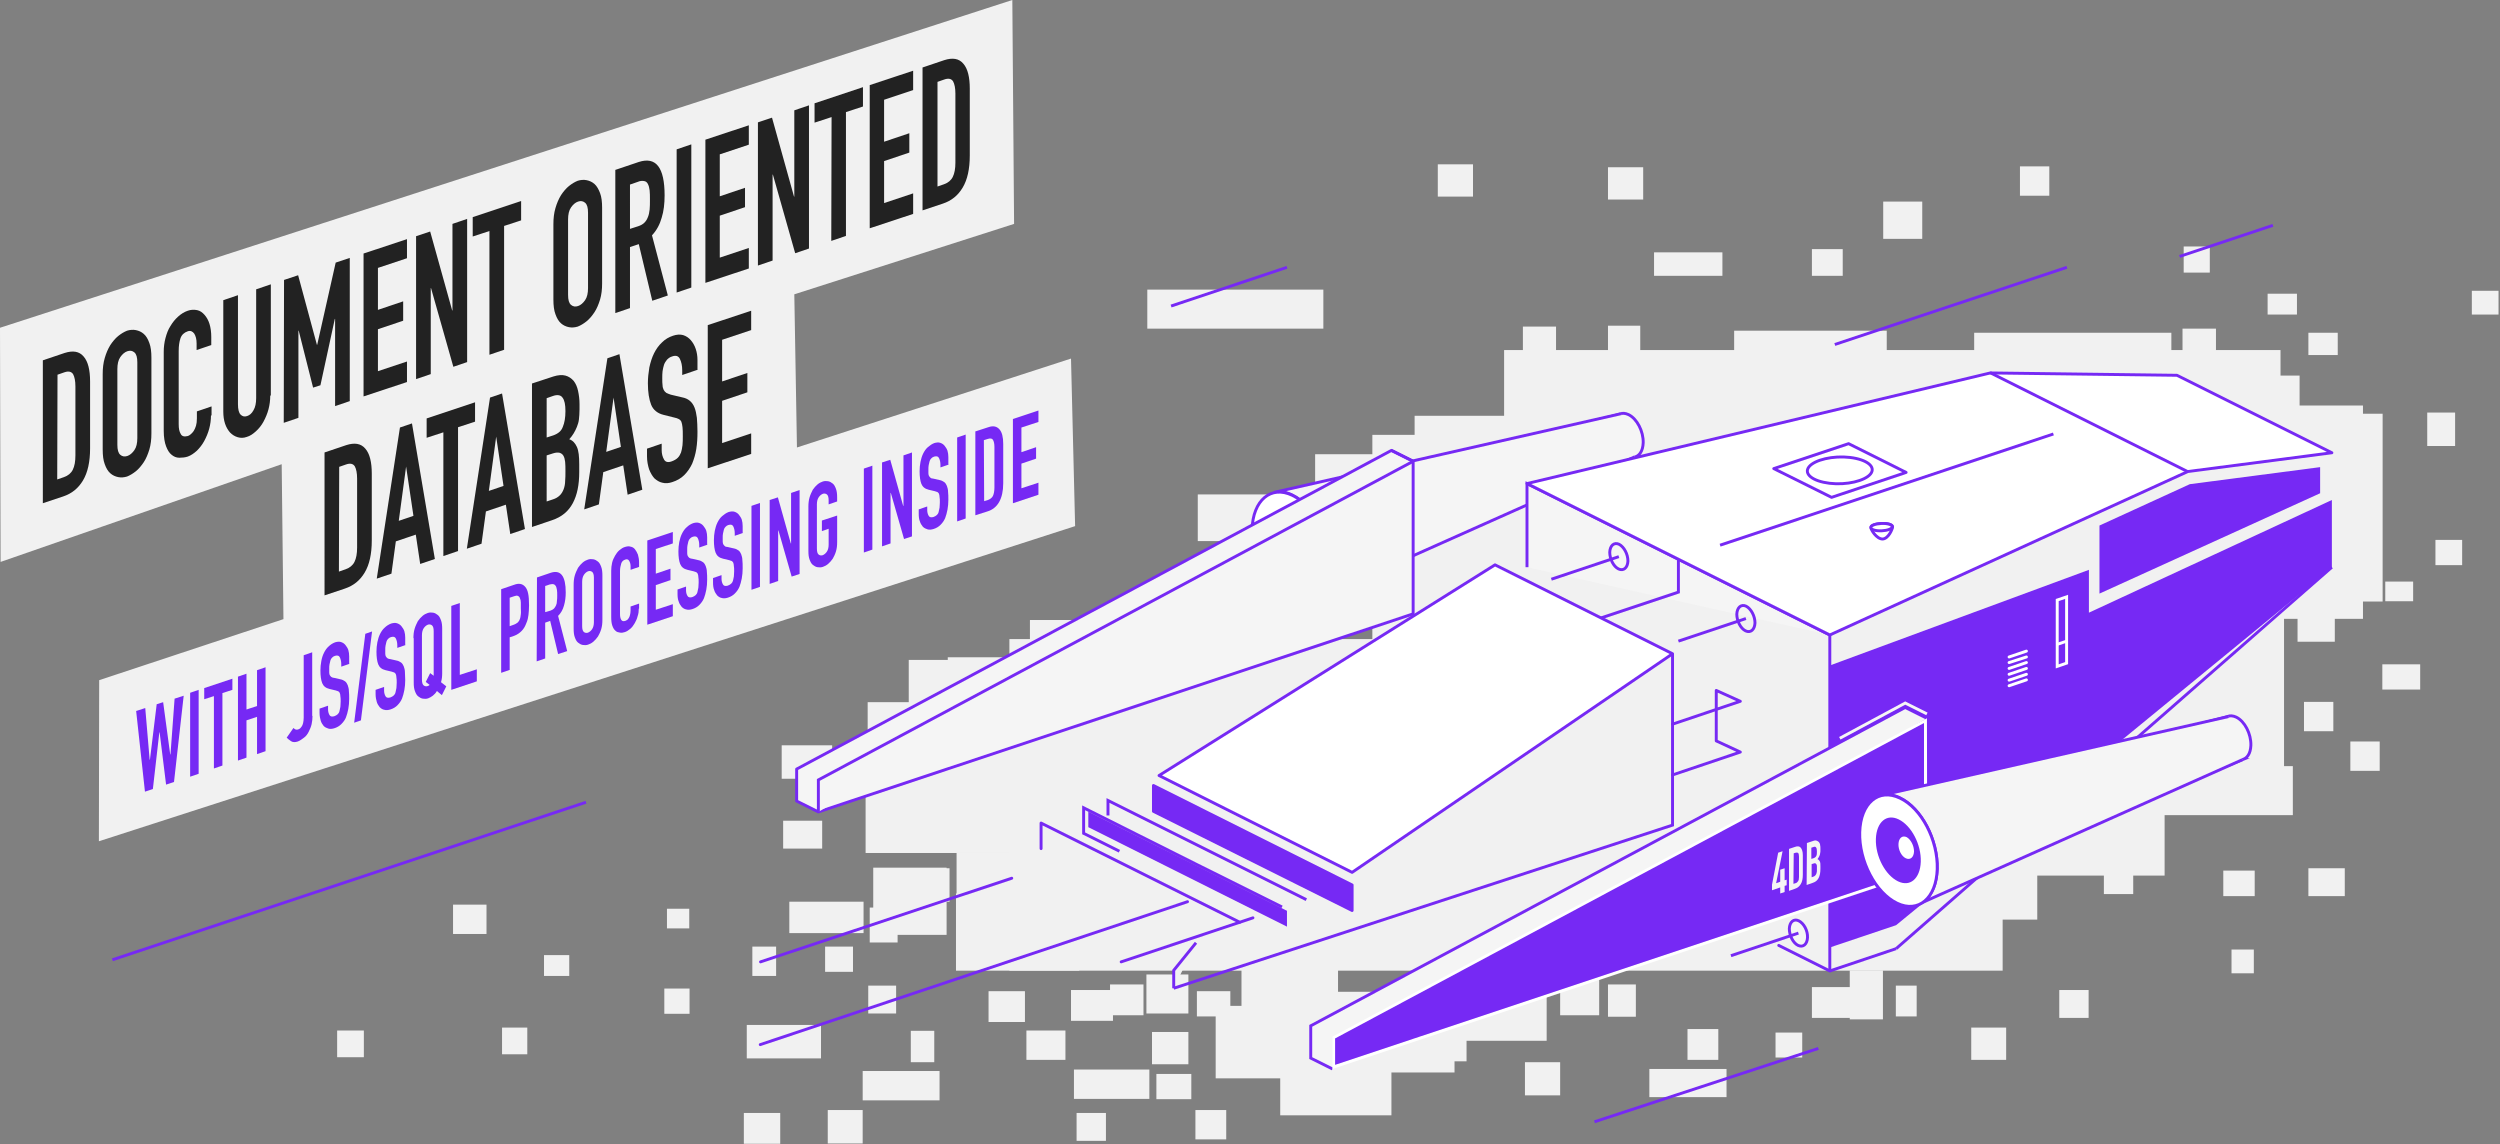 <?xml version="1.0" encoding="utf-8"?>
<!-- Generator: Adobe Illustrator 19.2.1, SVG Export Plug-In . SVG Version: 6.00 Build 0)  -->
<svg version="1.1" id="Layer_1" xmlns="http://www.w3.org/2000/svg" xmlns:xlink="http://www.w3.org/1999/xlink" x="0px" y="0px" viewBox="0 0 852 390" style="enable-background:new 0 0 852 390;" xml:space="preserve" width="852" height="390">
<rect x="0" y="0" width="852" height="390" fill="#808080" stroke="none"/>
<style type="text/css">
	.st0{fill:#F1F1F1;}
	.st1{fill:#222222;}
	.st2{fill:#7629F4;}
	.st3{fill:none;stroke:#7629F4;stroke-linecap:round;stroke-linejoin:round;stroke-miterlimit:10;}
	.st4{fill:#F5F5F5;stroke:#7629F4;stroke-miterlimit:10;}
	.st5{fill:#7629F4;stroke:#7629F4;stroke-miterlimit:10;}
	.st6{fill:#FFFFFF;stroke:#7629F4;stroke-miterlimit:10;}
	.st7{fill:#7629F4;stroke:#FFFFFF;stroke-miterlimit:10;}
	.st8{fill:#FFFFFF;}
	.st9{fill:#F5F5F5;stroke:#7629F4;stroke-linecap:round;stroke-linejoin:round;stroke-miterlimit:10;}
	.st10{fill:none;stroke:#7629F4;stroke-miterlimit:10;}
	.st11{fill:#FFFFFF;stroke:#7629F4;stroke-linecap:round;stroke-linejoin:round;stroke-miterlimit:10;}
	.st12{fill:none;stroke:#FFFFFF;stroke-miterlimit:10;}
	.st13{fill:none;stroke:#FFFFFF;stroke-linecap:round;stroke-linejoin:round;stroke-miterlimit:10;}
	.st14{fill:#F5F5F5;}
	.st15{fill:none;stroke:#762AF3;stroke-linecap:round;stroke-linejoin:round;stroke-miterlimit:10;}
	.st16{fill:#FFFFFF;stroke:#762AF3;stroke-linecap:round;stroke-linejoin:round;stroke-miterlimit:10;}
	.st17{fill:none;stroke:#F5F5F5;stroke-miterlimit:10;}
	.st18{fill:#F1F1F1;stroke:#7629F4;stroke-miterlimit:10;}
	.st19{fill:#FFFFFF;stroke:#7629F4;stroke-linejoin:round;stroke-miterlimit:10;}
	.st20{fill:#7629F4;stroke:#7629F4;stroke-linecap:round;stroke-linejoin:round;stroke-miterlimit:10;}
</style>
<polygon class="st0" points="0,111.7 345,0 345.6,76.3 270.7,100.3 271.6,152.5 365,122.2 366.4,179.3 33.7,286.7 33.8,231.8 
	96.6,211 96,158.2 0.2,191.5 "/>
<g>
	<g>
		<g>
			<path class="st1" d="M110.6,154.2l7.4-2.5c2.8-0.9,5-0.6,6.5,1.2c1.5,1.7,2.2,4.6,2.2,8.5v22.8c0,4.6-0.8,8.2-2.4,10.9
				c-1.6,2.7-3.8,4.5-6.8,5.5l-6.9,2.3V154.2z M115.5,194.8l2.3-0.8c1.4-0.5,2.4-1.3,3-2.5s0.9-2.8,0.9-4.9v-23.5
				c0-1.9-0.3-3.3-0.8-4.2c-0.6-0.9-1.6-1.1-3-0.6l-2.3,0.8L115.5,194.8L115.5,194.8z"/>
			<path class="st1" d="M136.3,145.7l4.1-1.4l7.8,46.2l-5,1.7l-1.5-10l-6.8,2.3l-1.5,11l-5,1.7L136.3,145.7z M138.4,159L138.4,159
				l-2.5,18.5l5-1.7L138.4,159z"/>
			<path class="st1" d="M151.2,147.3l-5.8,1.9v-6.6l16.5-5.5v6.6l-5.8,1.9v42.2l-5,1.7v-42.2H151.2z"/>
			<path class="st1" d="M167,135.5l4.1-1.4l7.8,46.2l-5,1.7l-1.5-10l-6.8,2.3l-1.5,11l-5,1.7L167,135.5z M169.1,148.8L169.1,148.8
				l-2.5,18.5l5-1.7L169.1,148.8z"/>
			<path class="st1" d="M181.3,130.7l7.3-2.4c1.6-0.5,3-0.6,4.1-0.3c1.1,0.3,2,0.9,2.8,1.8c0.7,0.9,1.2,2,1.5,3.4s0.5,2.9,0.5,4.5
				v1.8c0,1.3-0.1,2.5-0.2,3.4c-0.1,1-0.4,1.8-0.7,2.6s-0.7,1.5-1.1,2.2c-0.4,0.7-0.9,1.3-1.5,2c1.2,0.4,2,1.3,2.6,2.6
				s0.8,3.3,0.8,5.9v2.7c0,4.3-0.7,7.8-2.2,10.6s-3.8,4.7-7.1,5.8l-6.8,2.3L181.3,130.7L181.3,130.7z M186.3,149.1l2.2-0.7
				c1.7-0.6,2.8-1.5,3.3-2.9c0.6-1.4,0.9-3.2,0.9-5.4s-0.3-3.7-1-4.6c-0.6-0.9-1.8-1.1-3.4-0.5l-2,0.7V149.1z M186.3,170.9l2.1-0.7
				c1-0.3,1.8-0.8,2.4-1.4c0.6-0.6,1-1.3,1.3-2.1s0.5-1.8,0.5-2.8c0.1-1,0.1-2.1,0.1-3.3s0-2.3-0.1-3.2s-0.3-1.6-0.6-2.1
				s-0.7-0.8-1.3-1c-0.6-0.1-1.3-0.1-2.2,0.2l-2.2,0.7V170.9z"/>
			<path class="st1" d="M207,122.1l4.1-1.4l7.8,46.2l-5,1.7l-1.5-10l-6.8,2.3l-1.5,11l-5,1.7L207,122.1z M209.1,135.5L209.1,135.5
				l-2.5,18.5l5-1.7L209.1,135.5z"/>
			<path class="st1" d="M237.5,126.1l-5,1.7v-1.6c0-1.6-0.3-2.9-0.8-3.9s-1.4-1.3-2.7-0.8c-0.7,0.2-1.2,0.6-1.7,1.1
				c-0.4,0.5-0.8,1.1-1,1.7c-0.2,0.7-0.4,1.4-0.5,2.2s-0.1,1.6-0.1,2.4c0,1,0,1.8,0.1,2.4c0,0.6,0.2,1.2,0.4,1.6
				c0.2,0.4,0.5,0.7,0.9,1c0.4,0.2,0.9,0.4,1.5,0.6l3.8,0.9c1.1,0.2,2,0.6,2.7,1.2c0.7,0.6,1.2,1.3,1.6,2.3s0.6,2.1,0.8,3.5
				c0.1,1.4,0.2,2.9,0.2,4.7c0,2.1-0.1,4-0.4,5.9s-0.8,3.5-1.4,5c-0.7,1.5-1.6,2.8-2.7,3.9s-2.5,1.9-4.1,2.4
				c-1.2,0.4-2.3,0.5-3.4,0.2c-1-0.2-1.9-0.8-2.7-1.5c-0.7-0.8-1.3-1.8-1.8-3.1c-0.4-1.3-0.7-2.7-0.7-4.4v-2.6l5-1.7v2.2
				c0,1.3,0.3,2.3,0.8,3.2s1.4,1.1,2.7,0.6c0.8-0.3,1.5-0.7,2-1.2s0.8-1.1,1.1-1.8c0.2-0.7,0.4-1.5,0.5-2.5c0.1-0.9,0.1-2,0.1-3
				c0-1.3,0-2.3-0.1-3.1s-0.2-1.4-0.4-1.9c-0.2-0.4-0.5-0.7-0.9-0.9s-0.9-0.4-1.5-0.5l-3.6-0.9c-2.1-0.5-3.6-1.7-4.3-3.5
				c-0.7-1.8-1.1-4.2-1.1-7.3c0-1.8,0.2-3.6,0.5-5.4c0.4-1.8,0.9-3.4,1.6-4.8s1.6-2.7,2.7-3.7c1.1-1.1,2.3-1.8,3.8-2.3
				c1.2-0.4,2.4-0.5,3.4-0.2s1.9,0.9,2.6,1.7s1.3,1.8,1.7,3c0.4,1.2,0.6,2.4,0.6,3.8v3.4H237.5z"/>
			<path class="st1" d="M241.2,110.8l14.8-4.9v6.6l-9.9,3.3V130l8.6-2.9v6.6l-8.6,2.9V151l9.9-3.3v7l-14.8,4.9V110.8z"/>
		</g>
	</g>
	<g>
		<g>
			<path class="st1" d="M14.6,122.8l7.4-2.5c2.8-0.9,5-0.6,6.5,1.2c1.5,1.7,2.2,4.6,2.2,8.5v22.8c0,4.6-0.8,8.2-2.4,10.9
				s-3.8,4.5-6.8,5.5l-6.9,2.3C14.6,171.5,14.6,122.8,14.6,122.8z M19.5,163.4l2.3-0.8c1.4-0.5,2.4-1.3,3-2.5s0.9-2.8,0.9-4.9v-23.5
				c0-1.9-0.3-3.3-0.8-4.2c-0.6-0.9-1.6-1.1-3-0.6l-2.3,0.8L19.5,163.4L19.5,163.4z"/>
			<path class="st1" d="M35,127.5c0-2,0.2-3.8,0.7-5.5s1.1-3.1,1.9-4.4c0.8-1.2,1.7-2.3,2.7-3.1c1-0.8,2-1.4,3-1.8
				c1-0.3,2-0.4,3-0.2c1,0.2,1.9,0.6,2.7,1.3c0.8,0.7,1.4,1.7,1.9,3.1c0.5,1.3,0.7,3,0.7,5v25.8c0,2-0.2,3.8-0.7,5.5
				c-0.5,1.6-1.1,3.1-1.9,4.3s-1.7,2.3-2.7,3.1s-2,1.4-3,1.8c-1,0.3-2,0.4-3,0.2s-1.9-0.6-2.7-1.3c-0.8-0.7-1.4-1.7-1.9-3.1
				c-0.5-1.3-0.7-3-0.7-5V127.5z M40,151.6c0,1.7,0.3,2.8,1,3.4c0.7,0.6,1.5,0.7,2.4,0.4s1.7-1,2.4-2c0.7-1,1-2.4,1-4.1v-25.8
				c0-1.7-0.3-2.8-1-3.4s-1.5-0.7-2.4-0.4c-0.9,0.3-1.7,1-2.4,2c-0.7,1-1,2.4-1,4.1V151.6z"/>
			<path class="st1" d="M71.9,141.6c0,1.5-0.2,3-0.6,4.5s-1,2.9-1.7,4.2s-1.6,2.4-2.5,3.3c-1,0.9-2,1.6-3.1,2
				c-0.9,0.3-1.9,0.4-2.9,0.4s-1.9-0.4-2.6-1c-0.8-0.6-1.4-1.6-1.9-2.9c-0.5-1.3-0.8-3.1-0.8-5.3v-26.9c0-1.6,0.2-3.2,0.6-4.7
				s0.9-2.9,1.7-4.1c0.7-1.2,1.6-2.3,2.6-3.2c1-0.9,2.1-1.6,3.3-2c1.1-0.4,2.2-0.4,3.2-0.2c1,0.2,1.8,0.8,2.5,1.6
				c0.7,0.8,1.3,1.8,1.7,3.1c0.4,1.3,0.6,2.8,0.6,4.5v2.7l-5,1.7V117c0-1.4-0.3-2.5-0.8-3.3c-0.6-0.8-1.3-1.1-2.2-0.8
				c-1.2,0.4-2.1,1.2-2.5,2.4c-0.4,1.2-0.6,2.6-0.6,4.3v25c0,1.4,0.2,2.5,0.7,3.3c0.4,0.8,1.2,1,2.4,0.7c0.3-0.1,0.7-0.3,1-0.6
				c0.4-0.3,0.7-0.7,1-1.1c0.3-0.5,0.6-1.1,0.8-1.8c0.2-0.7,0.3-1.5,0.3-2.5v-2.4l5-1.7v3.1H71.9z"/>
			<path class="st1" d="M92.1,134.8c0,1.6-0.2,3.2-0.6,4.7c-0.4,1.5-1,2.9-1.7,4.2s-1.6,2.4-2.6,3.3s-2,1.6-3.1,1.9
				c-1.1,0.4-2.1,0.4-3.1,0.1c-1-0.3-1.8-0.8-2.6-1.6c-0.7-0.8-1.3-1.8-1.7-3s-0.6-2.6-0.6-4.2v-37.9l5-1.7v37.2
				c0,1.7,0.3,2.9,0.9,3.5c0.6,0.6,1.3,0.8,2.2,0.5s1.6-0.9,2.2-2c0.6-1,0.9-2.4,0.9-4.1V98.6l5-1.7v37.9H92.1z"/>
			<path class="st1" d="M96.8,95.4l4.8-1.6l6.4,23.7h0.1l6.3-28l4.8-1.6v48.8l-5,1.7v-29.7h-0.1l-4.9,22.6l-2.5,0.8l-4.9-19.4h-0.1
				v29.7l-5,1.7L96.8,95.4L96.8,95.4z"/>
			<path class="st1" d="M123.9,86.4l14.8-4.9V88l-9.9,3.3v14.3l8.6-2.9v6.6l-8.6,2.9v14.3l9.9-3.3v7l-14.8,4.9V86.4z"/>
			<path class="st1" d="M141.8,80.5l4.8-1.6l7.5,26.9h0.1V76.3l5-1.7v48.8l-4.7,1.6l-7.6-26.8h-0.1v29.3l-5,1.7V80.5z"/>
			<path class="st1" d="M166.9,78.7l-5.8,1.9V74l16.5-5.5v6.6l-5.8,1.9v42.2l-5,1.7V78.7H166.9z"/>
			<path class="st1" d="M188.6,76.4c0-2,0.2-3.8,0.7-5.5s1.1-3.1,1.9-4.4c0.8-1.2,1.7-2.3,2.7-3.1c1-0.8,2-1.4,3-1.8
				c1-0.3,2-0.4,3-0.2s1.9,0.6,2.7,1.3s1.4,1.8,1.9,3.1c0.5,1.3,0.7,3,0.7,5v25.8c0,2-0.2,3.8-0.7,5.5c-0.5,1.6-1.1,3.1-1.9,4.3
				c-0.8,1.2-1.7,2.3-2.7,3.1c-1,0.8-2,1.4-3,1.8c-1,0.3-2,0.4-3,0.2c-1-0.2-1.9-0.6-2.7-1.3c-0.8-0.7-1.4-1.7-1.9-3.1
				c-0.5-1.3-0.7-3-0.7-5V76.4z M193.6,100.5c0,1.7,0.3,2.8,1,3.4s1.5,0.7,2.4,0.4c0.9-0.3,1.7-1,2.4-2s1-2.4,1-4.1V72.5
				c0-1.7-0.3-2.8-1-3.4s-1.5-0.7-2.4-0.4c-0.9,0.3-1.7,1-2.4,2s-1,2.4-1,4.1V100.5z"/>
			<path class="st1" d="M209.7,57.9l8-2.7c5.9-1.9,8.8,1.9,8.8,11.4c0,2.8-0.3,5.4-1,7.6c-0.6,2.2-1.7,4.3-3.3,6l5.4,20.5l-5.3,1.8
				l-4.6-19.3l-3,1V105l-5,1.7V57.9z M214.7,78l2.8-0.9c0.9-0.3,1.6-0.7,2.1-1.2s0.9-1.1,1.2-1.9c0.3-0.7,0.5-1.6,0.6-2.6
				s0.1-2.1,0.1-3.3s0-2.3-0.1-3.2c-0.1-0.9-0.3-1.6-0.6-2.2c-0.3-0.6-0.7-0.9-1.3-1c-0.6-0.1-1.3-0.1-2.2,0.3l-2.6,0.9V78z"/>
			<path class="st1" d="M230.6,50.9l5-1.7V98l-5,1.7V50.9z"/>
			<path class="st1" d="M240.4,47.6l14.8-4.9v6.6l-9.9,3.3v14.3l8.6-2.9v6.6l-8.6,2.9v14.3l9.9-3.3v7l-14.8,4.9V47.6z"/>
			<path class="st1" d="M258.3,41.7l4.8-1.6l7.5,26.9h0.1V37.6l5-1.7v48.8l-4.7,1.6l-7.6-26.8h-0.1v29.3l-5,1.7L258.3,41.7
				L258.3,41.7z"/>
			<path class="st1" d="M283.4,39.9l-5.8,1.9v-6.6l16.5-5.5v6.6l-5.8,1.9v42.2l-5,1.7L283.4,39.9L283.4,39.9z"/>
			<path class="st1" d="M296.4,29l14.8-4.9v6.6l-9.9,3.3v14.3l8.6-2.9V52l-8.6,2.9v14.3l9.9-3.3v7l-14.8,4.9V29z"/>
			<path class="st1" d="M314.4,23l7.4-2.5c2.8-0.9,5-0.6,6.5,1.2c1.5,1.7,2.2,4.6,2.2,8.5V53c0,4.6-0.8,8.2-2.4,10.9
				c-1.6,2.7-3.8,4.5-6.8,5.5l-6.9,2.3L314.4,23L314.4,23z M319.4,63.6l2.3-0.8c1.4-0.5,2.4-1.3,3-2.5s0.9-2.8,0.9-4.9V31.9
				c0-1.9-0.3-3.3-0.8-4.2c-0.6-0.9-1.6-1.1-3-0.6l-2.3,0.8v35.7H319.4z"/>
		</g>
	</g>
</g>
<g>
	<g>
		<g>
			<g>
				<path class="st2" d="M59.3,266.5l-2.7,0.9l-2.2-17.8h-0.1l-2.2,19.3l-2.7,0.9l-3-27.5l3.1-1l1.5,17.6h0.1l2.3-18.9l2.2-0.7
					l2.4,17.8h0.1l1.4-19l3.1-1L59.3,266.5z"/>
				<path class="st2" d="M64.8,236.1l2.9-1v28.6l-2.9,1V236.1z"/>
				<path class="st2" d="M73,237.2l-3.4,1.1v-3.8l9.6-3.2v3.8l-3.4,1.1v24.7l-2.9,1v-24.7H73z"/>
				<path class="st2" d="M81.1,230.6l2.9-1v12.2l3.6-1.2v-12.2l2.9-1V256l-2.9,1v-12.7l-3.6,1.2v12.7l-2.9,1V230.6z"/>
				<path class="st2" d="M106.5,244c0,0.9-0.1,1.9-0.3,2.8c-0.2,0.9-0.6,1.8-1,2.6s-0.9,1.5-1.6,2s-1.3,1-2.1,1.3
					c-0.9,0.3-1.7,0.3-2.3-0.1c-0.6-0.4-1.1-0.8-1.5-1.2l2.3-3.3c0.2,0.2,0.5,0.4,0.7,0.5c0.3,0.1,0.6,0.1,0.9,0
					c0.2-0.1,0.4-0.2,0.6-0.3c0.2-0.2,0.4-0.4,0.6-0.7s0.4-0.7,0.5-1.2s0.2-1.1,0.2-1.8v-21.3l2.9-1V244H106.5z"/>
				<path class="st2" d="M119.2,226.2l-2.9,1v-0.9c0-0.9-0.2-1.7-0.5-2.3s-0.8-0.7-1.6-0.5c-0.4,0.1-0.7,0.3-1,0.6s-0.5,0.6-0.6,1
					s-0.2,0.8-0.3,1.3s-0.1,0.9-0.1,1.4c0,0.6,0,1,0,1.4s0.1,0.7,0.2,0.9c0.1,0.2,0.3,0.4,0.5,0.6c0.2,0.1,0.5,0.3,0.9,0.3l2.2,0.5
					c0.6,0.1,1.2,0.4,1.6,0.7c0.4,0.3,0.7,0.8,0.9,1.3c0.2,0.6,0.4,1.2,0.4,2c0.1,0.8,0.1,1.7,0.1,2.7c0,1.2-0.1,2.3-0.3,3.4
					c-0.2,1.1-0.5,2.1-0.8,2.9s-0.9,1.6-1.6,2.3c-0.6,0.6-1.4,1.1-2.4,1.4c-0.7,0.2-1.4,0.3-2,0.1s-1.1-0.4-1.6-0.9
					c-0.4-0.5-0.8-1.1-1-1.8s-0.4-1.6-0.4-2.6v-1.5l2.9-1v1.3c0,0.7,0.2,1.4,0.5,1.9s0.8,0.6,1.6,0.4c0.5-0.2,0.9-0.4,1.2-0.7
					s0.5-0.6,0.6-1.1c0.1-0.4,0.2-0.9,0.3-1.4c0-0.5,0.1-1.1,0.1-1.8s0-1.4-0.1-1.8c0-0.5-0.1-0.8-0.2-1.1c-0.1-0.3-0.3-0.4-0.5-0.6
					c-0.2-0.1-0.5-0.2-0.9-0.3l-2.1-0.5c-1.3-0.3-2.1-1-2.5-2s-0.6-2.5-0.6-4.3c0-1.1,0.1-2.1,0.3-3.2s0.5-2,0.9-2.8
					s0.9-1.6,1.6-2.2c0.6-0.6,1.4-1.1,2.2-1.4c0.7-0.2,1.4-0.3,2-0.1s1.1,0.5,1.5,1s0.8,1.1,1,1.7c0.2,0.7,0.3,1.4,0.3,2.2v2.5
					H119.2z"/>
				<path class="st2" d="M124.5,216l2.3-0.8l-3.8,30.3l-2.3,0.8L124.5,216z"/>
				<path class="st2" d="M138.3,219.8l-2.9,1v-0.9c0-0.9-0.2-1.7-0.5-2.3s-0.8-0.7-1.6-0.5c-0.4,0.1-0.7,0.3-1,0.6s-0.5,0.6-0.6,1
					s-0.2,0.8-0.3,1.3s-0.1,0.9-0.1,1.4c0,0.6,0,1,0,1.4s0.1,0.7,0.2,0.9c0.1,0.2,0.3,0.4,0.5,0.6c0.2,0.1,0.5,0.3,0.9,0.3l2.2,0.5
					c0.6,0.1,1.2,0.4,1.6,0.7c0.4,0.3,0.7,0.8,0.9,1.3c0.2,0.6,0.4,1.2,0.4,2s0.1,1.7,0.1,2.7c0,1.2-0.1,2.3-0.3,3.4
					c-0.2,1.1-0.5,2.1-0.8,2.9c-0.4,0.9-0.9,1.6-1.6,2.3c-0.6,0.6-1.4,1.1-2.4,1.4c-0.7,0.2-1.4,0.3-2,0.1c-0.6-0.1-1.1-0.4-1.6-0.9
					c-0.4-0.5-0.8-1.1-1-1.8s-0.4-1.6-0.4-2.6v-1.5l2.9-1v1.3c0,0.7,0.2,1.4,0.5,1.9s0.8,0.6,1.6,0.4c0.5-0.2,0.9-0.4,1.2-0.7
					s0.5-0.6,0.6-1.1c0.1-0.4,0.2-0.9,0.3-1.4c0-0.5,0.1-1.1,0.1-1.8s0-1.4-0.1-1.8c0-0.5-0.1-0.8-0.2-1.1c-0.1-0.3-0.3-0.4-0.5-0.6
					c-0.2-0.1-0.5-0.2-0.9-0.3l-2.1-0.5c-1.3-0.3-2.1-1-2.5-2s-0.6-2.5-0.6-4.3c0-1.1,0.1-2.1,0.3-3.2c0.2-1,0.5-2,0.9-2.8
					s0.9-1.6,1.6-2.2c0.6-0.6,1.4-1.1,2.2-1.4c0.7-0.2,1.4-0.3,2-0.1s1.1,0.5,1.5,1s0.8,1.1,1,1.7c0.2,0.7,0.3,1.4,0.3,2.2v2.5
					H138.3z"/>
				<path class="st2" d="M140.9,217.5c0-1.1,0.1-2.2,0.4-3.2c0.3-1,0.7-1.8,1.1-2.6c0.5-0.7,1-1.3,1.6-1.8s1.2-0.8,1.8-1
					s1.2-0.2,1.8-0.1c0.6,0.1,1.1,0.4,1.6,0.8c0.5,0.4,0.8,1,1.1,1.8s0.4,1.8,0.4,2.9v15.1c0,1.1-0.1,2.1-0.4,3.1l1.8,1.4l-1.5,3
					l-1.7-1.4c-0.4,0.7-0.9,1.2-1.4,1.6c-0.5,0.4-1.1,0.7-1.6,0.9c-0.6,0.2-1.2,0.2-1.8,0.1c-0.6-0.1-1.1-0.4-1.6-0.8
					c-0.5-0.4-0.8-1-1.1-1.8s-0.4-1.7-0.4-2.9v-15.1H140.9z M143.8,231.6c0,1,0.2,1.7,0.6,2s0.9,0.4,1.4,0.2
					c0.2-0.1,0.5-0.2,0.6-0.4l-1.3-1l1.5-3l1.2,0.9v-0.1v-15.1c0-1-0.2-1.7-0.6-2c-0.4-0.3-0.9-0.4-1.4-0.2s-1,0.6-1.4,1.2
					c-0.4,0.6-0.6,1.4-0.6,2.4V231.6z"/>
				<path class="st2" d="M153.8,206.5l2.9-1V230l5.8-1.9v4.1l-8.7,2.9V206.5z"/>
				<path class="st2" d="M170.8,200.8l4.4-1.5c0.8-0.3,1.5-0.4,2.1-0.3s1.2,0.4,1.7,1s0.8,1.3,1,2.3c0.2,0.9,0.3,2.3,0.3,4
					c0,1.3-0.1,2.4-0.2,3.3c-0.1,0.9-0.3,1.8-0.7,2.7c-0.4,1.1-0.9,2-1.6,2.7c-0.7,0.7-1.5,1.3-2.6,1.7l-1.5,0.5v11.1l-2.9,1V200.8z
					 M173.7,213.4l1.4-0.5c0.6-0.2,1-0.5,1.4-0.8c0.3-0.3,0.6-0.8,0.7-1.2c0.2-0.5,0.2-1,0.3-1.6s0-1.3,0-2s0-1.3,0-1.9
					s-0.1-1.1-0.3-1.5c-0.1-0.4-0.4-0.7-0.7-0.8c-0.3-0.2-0.7-0.1-1.3,0.1l-1.5,0.5L173.7,213.4L173.7,213.4z"/>
				<path class="st2" d="M183,196.8l4.7-1.6c3.4-1.1,5.1,1.1,5.1,6.7c0,1.7-0.2,3.1-0.6,4.5s-1,2.5-2,3.5l3.1,12l-3.1,1l-2.7-11.3
					l-1.7,0.6v12.2l-2.9,1L183,196.8L183,196.8z M185.9,208.6l1.7-0.5c0.5-0.2,0.9-0.4,1.2-0.7s0.5-0.7,0.7-1.1
					c0.2-0.4,0.3-0.9,0.3-1.5c0.1-0.6,0.1-1.2,0.1-1.9s0-1.3-0.1-1.9c-0.1-0.5-0.2-1-0.4-1.3s-0.4-0.5-0.8-0.6
					c-0.3-0.1-0.8,0-1.3,0.1l-1.5,0.5v8.9H185.9z"/>
				<path class="st2" d="M195.5,199.3c0-1.1,0.1-2.2,0.4-3.2c0.3-1,0.7-1.8,1.1-2.6c0.5-0.7,1-1.3,1.6-1.8s1.2-0.8,1.8-1
					s1.2-0.2,1.8-0.1c0.6,0.1,1.1,0.4,1.6,0.8c0.5,0.4,0.8,1,1.1,1.8c0.3,0.8,0.4,1.8,0.4,2.9v15.1c0,1.2-0.1,2.2-0.4,3.2
					s-0.7,1.8-1.1,2.5c-0.5,0.7-1,1.3-1.6,1.8s-1.2,0.8-1.8,1s-1.2,0.2-1.8,0.1c-0.6-0.1-1.1-0.4-1.6-0.8c-0.5-0.4-0.8-1-1.1-1.8
					s-0.4-1.8-0.4-2.9V199.3z M198.4,213.4c0,1,0.2,1.7,0.6,2c0.4,0.3,0.9,0.4,1.4,0.2s1-0.6,1.4-1.2c0.4-0.6,0.6-1.4,0.6-2.4v-15.1
					c0-1-0.2-1.7-0.6-2c-0.4-0.3-0.9-0.4-1.4-0.2s-1,0.6-1.4,1.2c-0.4,0.6-0.6,1.4-0.6,2.4V213.4z"/>
				<path class="st2" d="M217.7,207.4c0,0.9-0.1,1.8-0.4,2.6c-0.2,0.9-0.6,1.7-1,2.4s-0.9,1.4-1.5,1.9s-1.2,0.9-1.8,1.1
					c-0.6,0.2-1.1,0.3-1.7,0.2s-1.1-0.2-1.5-0.6c-0.5-0.4-0.8-0.9-1.1-1.7c-0.3-0.8-0.4-1.8-0.4-3.1v-15.7c0-0.9,0.1-1.8,0.3-2.7
					c0.2-0.9,0.6-1.7,1-2.4s0.9-1.4,1.5-1.9s1.2-0.9,1.9-1.1c0.7-0.2,1.3-0.3,1.9-0.1c0.6,0.1,1.1,0.4,1.5,0.9s0.7,1.1,1,1.8
					c0.2,0.8,0.4,1.6,0.4,2.6v1.6l-2.9,1V193c0-0.8-0.2-1.4-0.5-1.9s-0.8-0.6-1.3-0.4c-0.7,0.2-1.2,0.7-1.4,1.4
					c-0.2,0.7-0.4,1.5-0.4,2.5v14.6c0,0.8,0.1,1.5,0.4,2s0.7,0.6,1.4,0.4c0.2-0.1,0.4-0.2,0.6-0.3s0.4-0.4,0.6-0.7s0.3-0.6,0.4-1
					s0.2-0.9,0.2-1.5v-1.4l2.9-1v1.7H217.7z"/>
				<path class="st2" d="M220.6,184.2l8.7-2.9v3.9l-5.8,1.9v8.4l5-1.7v3.9l-5,1.7v8.4l5.8-1.9v4.1l-8.7,2.9V184.2z"/>
				<path class="st2" d="M241.2,185.6l-2.9,1v-0.9c0-0.9-0.2-1.7-0.5-2.3s-0.8-0.7-1.6-0.5c-0.4,0.1-0.7,0.3-1,0.6s-0.5,0.6-0.6,1
					s-0.2,0.8-0.3,1.3c-0.1,0.5-0.1,0.9-0.1,1.4c0,0.6,0,1,0,1.4s0.1,0.7,0.2,0.9s0.3,0.4,0.5,0.6c0.2,0.1,0.5,0.3,0.9,0.3l2.2,0.5
					c0.6,0.1,1.2,0.4,1.6,0.7s0.7,0.8,0.9,1.3c0.2,0.6,0.4,1.2,0.4,2c0.1,0.8,0.1,1.7,0.1,2.7c0,1.2-0.1,2.3-0.3,3.4
					c-0.2,1.1-0.5,2.1-0.8,2.9c-0.4,0.9-0.9,1.6-1.6,2.3c-0.6,0.6-1.4,1.1-2.4,1.4c-0.7,0.2-1.4,0.3-2,0.1c-0.6-0.1-1.1-0.4-1.6-0.9
					c-0.4-0.5-0.8-1.1-1-1.8c-0.3-0.7-0.4-1.6-0.4-2.6v-1.5l2.9-1v1.3c0,0.8,0.2,1.4,0.5,1.9s0.8,0.6,1.6,0.4
					c0.5-0.2,0.9-0.4,1.2-0.7c0.3-0.3,0.5-0.6,0.6-1.1s0.2-0.9,0.3-1.4c0-0.5,0.1-1.1,0.1-1.8s0-1.4-0.1-1.8c0-0.5-0.1-0.8-0.2-1.1
					s-0.3-0.4-0.5-0.6c-0.2-0.1-0.5-0.2-0.9-0.3l-2.1-0.5c-1.3-0.3-2.1-1-2.5-2s-0.6-2.5-0.6-4.3c0-1.1,0.1-2.1,0.3-3.2
					c0.2-1,0.5-2,0.9-2.8s0.9-1.6,1.6-2.2c0.6-0.6,1.4-1.1,2.2-1.4c0.7-0.2,1.4-0.3,2-0.1s1.1,0.5,1.5,1s0.8,1.1,1,1.7
					c0.2,0.7,0.3,1.4,0.3,2.2v2.5H241.2z"/>
				<path class="st2" d="M253.3,181.6l-2.9,1v-0.9c0-0.9-0.2-1.7-0.5-2.3s-0.8-0.7-1.6-0.5c-0.4,0.1-0.7,0.3-1,0.6s-0.5,0.6-0.6,1
					s-0.2,0.8-0.3,1.3c-0.1,0.5-0.1,0.9-0.1,1.4c0,0.6,0,1,0,1.4s0.1,0.7,0.2,0.9s0.3,0.4,0.5,0.6s0.5,0.3,0.9,0.3l2.2,0.5
					c0.6,0.1,1.2,0.4,1.6,0.7s0.7,0.8,0.9,1.3c0.2,0.6,0.4,1.2,0.4,2c0.1,0.8,0.1,1.7,0.1,2.8c0,1.2-0.1,2.3-0.3,3.4
					c-0.2,1.1-0.5,2.1-0.8,2.9c-0.4,0.9-0.9,1.6-1.6,2.3c-0.6,0.6-1.4,1.1-2.4,1.4c-0.7,0.2-1.4,0.3-2,0.1c-0.6-0.1-1.1-0.4-1.6-0.9
					c-0.4-0.5-0.8-1.1-1-1.8c-0.3-0.7-0.4-1.6-0.4-2.6V197l2.9-1v1.3c0,0.7,0.2,1.4,0.5,1.9s0.8,0.6,1.6,0.4
					c0.5-0.2,0.9-0.4,1.2-0.7s0.5-0.6,0.6-1s0.2-0.9,0.3-1.4c0-0.5,0.1-1.1,0.1-1.8s0-1.4-0.1-1.8c0-0.5-0.1-0.8-0.2-1.1
					s-0.3-0.4-0.5-0.6c-0.2-0.1-0.5-0.2-0.9-0.3l-2.1-0.5c-1.3-0.3-2.1-1-2.5-2s-0.6-2.5-0.6-4.3c0-1.1,0.1-2.1,0.3-3.2
					c0.2-1,0.5-2,0.9-2.8s0.9-1.6,1.6-2.2s1.4-1.1,2.2-1.4c0.7-0.2,1.4-0.3,2-0.1s1.1,0.5,1.5,1s0.8,1.1,1,1.7
					c0.2,0.7,0.3,1.4,0.3,2.2v2.3H253.3z"/>
				<path class="st2" d="M256.1,172.4l2.9-1V200l-2.9,1V172.4z"/>
				<path class="st2" d="M262.3,170.4l2.8-0.9l4.4,15.7h0.1V168l2.9-1v28.6l-2.7,0.9l-4.5-15.7h-0.1V198l-2.9,1L262.3,170.4
					L262.3,170.4z"/>
				<path class="st2" d="M275.5,172.7c0-1.1,0.1-2.2,0.4-3.2s0.7-1.8,1.1-2.6c0.5-0.7,1-1.3,1.6-1.8s1.2-0.8,1.8-1
					c0.6-0.2,1.2-0.2,1.8-0.1c0.6,0.1,1.1,0.4,1.6,0.8c0.5,0.4,0.8,1,1.1,1.8c0.3,0.8,0.4,1.8,0.4,2.9v1.4l-2.9,1v-1.4
					c0-1-0.2-1.7-0.6-2s-0.9-0.4-1.4-0.2s-1,0.6-1.4,1.2c-0.4,0.6-0.6,1.4-0.6,2.4V187c0,1,0.2,1.7,0.6,2s0.9,0.4,1.4,0.2
					s1-0.6,1.4-1.2c0.4-0.6,0.6-1.4,0.6-2.4v-5.4l-2.3,0.8v-3.6l5.2-1.7v9c0,1.2-0.1,2.2-0.4,3.2s-0.7,1.8-1.1,2.5
					c-0.5,0.7-1,1.3-1.6,1.8s-1.2,0.8-1.8,1s-1.2,0.2-1.8,0.1s-1.1-0.4-1.6-0.8c-0.5-0.4-0.8-1-1.1-1.8c-0.3-0.8-0.4-1.7-0.4-2.9
					L275.5,172.7L275.5,172.7z"/>
				<path class="st2" d="M294.4,159.7l2.9-1v28.6l-2.9,1V159.7z"/>
				<path class="st2" d="M300.6,157.6l2.8-0.9l4.4,15.7h0.1v-17.2l2.9-1v28.6l-2.7,0.9l-4.5-15.7h-0.1v17.2l-2.9,1L300.6,157.6
					L300.6,157.6z"/>
				<path class="st2" d="M323.4,158.3l-2.9,1v-0.9c0-0.9-0.2-1.7-0.5-2.3s-0.8-0.7-1.6-0.5c-0.4,0.1-0.7,0.3-1,0.6s-0.5,0.6-0.6,1
					s-0.2,0.8-0.3,1.3c-0.1,0.5-0.1,0.9-0.1,1.4c0,0.6,0,1,0,1.4s0.1,0.7,0.2,0.9s0.3,0.4,0.5,0.6s0.5,0.3,0.9,0.3l2.2,0.5
					c0.6,0.1,1.2,0.4,1.6,0.7s0.7,0.8,0.9,1.3c0.2,0.6,0.4,1.2,0.4,2c0.1,0.8,0.1,1.7,0.1,2.7c0,1.2-0.1,2.3-0.3,3.4
					c-0.2,1.1-0.5,2.1-0.8,2.9c-0.4,0.9-0.9,1.6-1.6,2.3c-0.6,0.6-1.4,1.1-2.4,1.4c-0.7,0.2-1.4,0.3-2,0.1s-1.1-0.4-1.6-0.9
					c-0.4-0.5-0.8-1.1-1-1.8c-0.3-0.7-0.4-1.6-0.4-2.6v-1.5l2.9-1v1.3c0,0.7,0.2,1.4,0.5,1.9s0.8,0.6,1.6,0.4
					c0.5-0.2,0.9-0.4,1.2-0.7c0.3-0.3,0.5-0.6,0.6-1.1c0.1-0.4,0.2-0.9,0.3-1.4c0-0.5,0.1-1.1,0.1-1.8s0-1.4-0.1-1.8
					c0-0.5-0.1-0.8-0.2-1.1s-0.3-0.4-0.5-0.6c-0.2-0.1-0.5-0.2-0.9-0.3l-2.1-0.5c-1.3-0.3-2.1-1-2.5-2s-0.6-2.5-0.6-4.3
					c0-1.1,0.1-2.1,0.3-3.2c0.2-1,0.5-2,0.9-2.8s0.9-1.6,1.6-2.2s1.4-1.1,2.2-1.4c0.7-0.2,1.4-0.3,2-0.1s1.1,0.5,1.5,1
					s0.8,1.1,1,1.7c0.2,0.7,0.3,1.4,0.3,2.2v2.5H323.4z"/>
				<path class="st2" d="M326.2,149.1l2.9-1v28.6l-2.9,1V149.1z"/>
				<path class="st2" d="M332.5,147l4.3-1.4c1.7-0.6,2.9-0.3,3.8,0.7s1.3,2.7,1.3,5v13.4c0,2.7-0.5,4.8-1.4,6.4
					c-0.9,1.6-2.3,2.7-4,3.2l-4.1,1.3V147H332.5z M335.4,170.8l1.3-0.4c0.8-0.3,1.4-0.8,1.7-1.4c0.3-0.7,0.5-1.6,0.5-2.9v-13.8
					c0-1.1-0.2-1.9-0.5-2.4s-0.9-0.6-1.8-0.3l-1.3,0.4L335.4,170.8L335.4,170.8z"/>
				<path class="st2" d="M345.2,142.8l8.7-2.9v3.9l-5.8,1.9v8.4l5-1.7v3.9l-5,1.7v8.4l5.8-1.9v4.1l-8.7,2.9V142.8z"/>
			</g>
		</g>
	</g>
</g>
<rect x="467.7" y="148.2" class="st0" width="310.7" height="124.6"/>
<rect x="512.6" y="119.3" class="st0" width="264.6" height="125.2"/>
<rect x="344" y="217.8" class="st0" width="338.5" height="113"/>
<rect x="442.6" y="338" class="st0" width="53.1" height="27.5"/>
<rect x="657.5" y="257.2" class="st0" width="80.2" height="41.2"/>
<rect x="659.3" y="288.7" class="st0" width="35" height="24.7"/>
<rect x="492.1" y="330" class="st0" width="35" height="24.7"/>
<rect x="414.3" y="342.8" class="st0" width="35" height="24.7"/>
<rect x="753.1" y="138.2" class="st0" width="52.2" height="72.7"/>
<rect x="295" y="250.7" class="st0" width="62" height="40"/>
<rect x="326" y="290.7" class="st0" width="31" height="15.9"/>
<rect x="325.8" y="304.5" class="st0" width="42" height="26.3"/>
<rect x="436.3" y="351.8" class="st0" width="37.9" height="28.3"/>
<rect x="788.1" y="141" class="st0" width="23.9" height="64"/>
<rect x="744.2" y="84" class="st0" width="8.9" height="8.9"/>
<rect x="641.8" y="68.7" class="st0" width="13.3" height="12.7"/>
<rect x="591" y="112.7" class="st0" width="52" height="12.7"/>
<rect x="563.7" y="86" class="st0" width="23.3" height="8"/>
<rect x="519" y="111.3" class="st0" width="11.3" height="12"/>
<rect x="391" y="98.7" class="st0" width="60" height="13.3"/>
<rect x="717" y="296.7" class="st0" width="10" height="8"/>
<rect x="757.7" y="296.7" class="st0" width="10.7" height="8.7"/>
<rect x="801" y="252.7" class="st0" width="10" height="10"/>
<rect x="783" y="206.7" class="st0" width="12.7" height="12"/>
<rect x="630.4" y="330.7" class="st0" width="11.3" height="16.7"/>
<rect x="531.7" y="334" class="st0" width="13.3" height="12"/>
<rect x="519.7" y="362" class="st0" width="12" height="11.3"/>
<rect x="767" y="128" class="st0" width="16.7" height="10.7"/>
<rect x="688.4" y="56.7" class="st0" width="10" height="10"/>
<rect x="295.7" y="239.3" class="st0" width="22.7" height="13.3"/>
<rect x="323" y="224" class="st0" width="19.3" height="18"/>
<rect x="351" y="211.3" class="st0" width="30.7" height="15.3"/>
<rect x="269" y="307.3" class="st0" width="25.3" height="10.7"/>
<rect x="310.4" y="351.3" class="st0" width="8" height="10.7"/>
<rect x="448.2" y="154.8" class="st0" width="24.1" height="19.2"/>
<rect x="482.1" y="141.7" class="st0" width="48.7" height="17"/>
<rect x="408.2" y="168.5" class="st0" width="47.6" height="15.9"/>
<rect x="548" y="111" class="st0" width="11" height="13"/>
<rect x="548" y="57" class="st0" width="12" height="11"/>
<rect x="490" y="56" class="st0" width="12" height="11"/>
<rect x="827.2" y="140.6" class="st0" width="9.5" height="11.4"/>
<rect x="786.7" y="113.4" class="st0" width="10" height="7.6"/>
<rect x="672.8" y="113.4" class="st0" width="67.2" height="12.4"/>
<rect x="617.5" y="84.9" class="st0" width="10.5" height="9.1"/>
<rect x="842.4" y="99.1" class="st0" width="9.1" height="8.1"/>
<rect x="743.8" y="112" class="st0" width="11.4" height="8.6"/>
<rect x="772.8" y="100.1" class="st0" width="10" height="7.1"/>
<rect x="812.9" y="198.2" class="st0" width="9.5" height="6.7"/>
<rect x="830" y="184" class="st0" width="9.1" height="8.6"/>
<rect x="811.9" y="226.4" class="st0" width="12.9" height="8.6"/>
<rect x="785.2" y="239.2" class="st0" width="10" height="10"/>
<rect x="715.7" y="261.1" class="st0" width="65.7" height="16.7"/>
<rect x="786.7" y="295.9" class="st0" width="12.4" height="9.5"/>
<rect x="760.5" y="323.6" class="st0" width="7.6" height="8.1"/>
<rect x="701.8" y="337.4" class="st0" width="10" height="9.5"/>
<rect x="646.1" y="335.9" class="st0" width="7.1" height="10.5"/>
<rect x="671.8" y="350.2" class="st0" width="11.9" height="11"/>
<rect x="617.5" y="336.4" class="st0" width="13.8" height="10.5"/>
<rect x="575.1" y="350.7" class="st0" width="10.5" height="10.5"/>
<rect x="548" y="335.5" class="st0" width="9.5" height="11"/>
<rect x="484.6" y="346.9" class="st0" width="15.2" height="14.8"/>
<rect x="423.1" y="329.7" class="st0" width="32.9" height="17.6"/>
<rect x="378.3" y="335.5" class="st0" width="11.4" height="10.5"/>
<rect x="392.6" y="351.7" class="st0" width="12.4" height="11"/>
<rect x="407.4" y="378.3" class="st0" width="10.5" height="10"/>
<rect x="296.4" y="309.3" class="st0" width="9.5" height="11.9"/>
<rect x="390.7" y="332.1" class="st0" width="14.3" height="13.3"/>
<rect x="349.8" y="351.2" class="st0" width="13.3" height="10"/>
<rect x="366.9" y="379.3" class="st0" width="10" height="9.5"/>
<rect x="295.9" y="335.9" class="st0" width="9.5" height="9.5"/>
<rect x="309.3" y="295.9" class="st0" width="14.3" height="11.4"/>
<rect x="266.9" y="279.7" class="st0" width="13.3" height="9.5"/>
<rect x="266.4" y="254" class="st0" width="17.2" height="11.4"/>
<rect x="309.7" y="224.9" class="st0" width="17.6" height="15.2"/>
<rect x="227.3" y="309.7" class="st0" width="7.6" height="6.7"/>
<rect x="256.4" y="322.6" class="st0" width="8.1" height="10"/>
<rect x="254.5" y="349.3" class="st0" width="25.3" height="11.4"/>
<rect x="294" y="365" class="st0" width="26.2" height="10"/>
<rect x="226.4" y="336.9" class="st0" width="8.6" height="8.6"/>
<rect x="185.4" y="325.5" class="st0" width="8.6" height="7.1"/>
<rect x="154.4" y="308.3" class="st0" width="11.4" height="10"/>
<rect x="253.5" y="379.3" class="st0" width="12.4" height="10.5"/>
<rect x="394.1" y="366" class="st0" width="11.9" height="8.6"/>
<rect x="407.9" y="337.8" class="st0" width="11.4" height="8.6"/>
<rect x="365" y="337.4" class="st0" width="14.3" height="10.5"/>
<rect x="336.9" y="337.8" class="st0" width="12.4" height="10.5"/>
<rect x="366" y="364.5" class="st0" width="25.7" height="10"/>
<rect x="281.2" y="322.6" class="st0" width="9.5" height="8.6"/>
<rect x="282.1" y="378.3" class="st0" width="11.9" height="11.4"/>
<rect x="171.1" y="350.2" class="st0" width="8.6" height="9.1"/>
<rect x="114.9" y="351.2" class="st0" width="9.1" height="9.1"/>
<rect x="297.6" y="295.7" class="st0" width="25" height="22.9"/>
<rect x="562.1" y="364.3" class="st0" width="26.3" height="9.6"/>
<rect x="605.1" y="351.9" class="st0" width="9.1" height="8.5"/>
<line class="st3" x1="259.2" y1="327.8" x2="344.8" y2="299.3"/>
<line class="st3" x1="382.1" y1="327.8" x2="427" y2="312.8"/>
<line class="st3" x1="259.1" y1="356" x2="404.7" y2="307.3"/>
<line class="st3" x1="606.2" y1="322.2" x2="623.6" y2="330.9"/>
<g>
	<path class="st4" d="M463.2,194l93.9-38.2h-0.2c1.8-0.3,3-2.1,3.1-4.9c0.1-3.9-2.1-8.2-5-9.6c-1.1-0.5-2.1-0.6-2.9-0.2l0.4-0.1
		l-93.2,24.5"/>
	<path class="st5" d="M447.9,192.6c-0.2,7.9-5.2,12.1-11,9.3s-10.4-11.5-10.2-19.4c0.2-7.9,5.2-12.1,11-9.3
		C443.5,176,448.1,184.7,447.9,192.6z"/>
</g>
<path class="st4" d="M552.4,141l-118.2,26.8l0,0c1.9-0.4,4-0.2,6.2,0.9c7.3,3.5,13,14.4,12.7,24.2c-0.2,6.1-2.6,10.4-6.2,12l0,0
	l7.8-3.5l102.4-45.7"/>
<path class="st6" d="M453.1,193c-0.3,9.9-6.4,15.1-13.7,11.6c-7.3-3.5-13-14.4-12.7-24.2c0.3-9.9,6.4-15.1,13.7-11.6
	S453.4,183.1,453.1,193z"/>
<path class="st7" d="M448,190.6c-0.2,6.1-4,9.3-8.5,7.1s-8-8.8-7.8-14.9c0.2-6.1,4-9.3,8.5-7.1C444.7,177.8,448.2,184.5,448,190.6z"
	/>
<path class="st8" d="M445.2,187.1c-0.1,2-1.3,3-2.8,2.3s-2.6-2.9-2.6-4.9c0.1-2,1.3-3,2.8-2.3C444.1,182.9,445.3,185.1,445.2,187.1z
	"/>
<polyline class="st9" points="474.2,153.5 481.6,157.2 481.6,209.2 278.9,276.7 278.9,276.7 271.5,273 271.5,262.1 474.2,153.5 "/>
<path class="st4" d="M481.6,157.2"/>
<path class="st10" d="M474.2,153.5l7.4,3.7"/>
<polyline class="st4" points="481.6,157.2 278.9,265.8 278.9,276.7 "/>
<polyline class="st4" points="623.6,216.4 520.4,164.8 520.4,193.3 "/>
<polyline class="st10" points="572,190.6 572,201.8 537.2,213.4 "/>
<polygon class="st2" points="623.6,226.8 623.6,322.9 646.2,315.3 794.7,193.5 794.7,170.4 711.9,208.8 711.9,194.2 "/>
<line class="st10" x1="623.6" y1="330.9" x2="646.2" y2="323.3"/>
<line class="st10" x1="646.2" y1="323.3" x2="794.7" y2="193.3"/>
<polygon class="st11" points="623.6,216.4 745.6,160.7 794.7,154.3 741.9,127.9 678.3,127.1 520.4,164.8 "/>
<line class="st10" x1="623.6" y1="216.4" x2="623.6" y2="330.9"/>
<polyline class="st2" points="715.5,179.1 715.5,202.3 790.7,168.1 790.7,159.2 746.3,165 715.5,179.1 "/>
<line class="st10" x1="745.5" y1="160.7" x2="678.2" y2="127"/>
<line class="st10" x1="543.4" y1="382.3" x2="619.7" y2="357.3"/>
<line class="st10" x1="625.3" y1="117.4" x2="704.4" y2="91.1"/>
<line class="st12" x1="582.4" y1="187.1" x2="699.8" y2="147.9"/>
<line class="st13" x1="684.7" y1="229.8" x2="690.6" y2="227.8"/>
<line class="st13" x1="684.7" y1="231.8" x2="690.6" y2="229.8"/>
<line class="st13" x1="684.7" y1="233.7" x2="690.6" y2="231.7"/>
<line class="st13" x1="684.7" y1="223.9" x2="690.6" y2="221.9"/>
<line class="st13" x1="684.7" y1="225.8" x2="690.6" y2="223.9"/>
<line class="st13" x1="684.7" y1="227.8" x2="690.6" y2="225.8"/>
<polygon class="st12" points="701.1,227.1 704.3,226 704.3,203.4 701.1,204.5 "/>
<line class="st12" x1="704.3" y1="218.5" x2="701.1" y2="219.6"/>
<polyline class="st4" points="656.7,244.8 649.3,241.1 446.7,349.6 446.7,360.6 454.1,364.3 "/>
<g>
	<polygon class="st2" points="454.6,353.6 656.2,245.6 656.2,296.4 454.6,363.6 	"/>
	<path class="st8" d="M655.7,246.4V296L455,362.9v-9L655.7,246.4 M656.7,244.8L454.1,353.3v11l202.7-67.6L656.7,244.8L656.7,244.8z"
		/>
</g>
<g>
	<g>
		<path class="st14" d="M606.8,302.4l-2.9,1v-1.9l2.1-10.9l1.5-0.5l-2.2,10.9l1.4-0.5v-4.1l1.5-0.5v4.1l0.7-0.2v1.9l-0.7,0.2v2.1
			l-1.5,0.5v-2.1H606.8z"/>
		<path class="st14" d="M609.7,289.3l2.1-0.7c0.8-0.3,1.5-0.2,1.9,0.3s0.7,1.3,0.7,2.5v6.7c0,1.3-0.2,2.4-0.7,3.2
			c-0.5,0.8-1.1,1.3-2,1.6l-2,0.7V289.3z M611.2,301.2l0.7-0.2c0.4-0.1,0.7-0.4,0.9-0.7c0.2-0.3,0.3-0.8,0.3-1.4V292
			c0-0.6-0.1-1-0.2-1.2s-0.5-0.3-0.9-0.2l-0.7,0.2L611.2,301.2L611.2,301.2z"/>
		<path class="st14" d="M615.8,287.3l2.1-0.7c0.5-0.2,0.9-0.2,1.2-0.1s0.6,0.3,0.8,0.5c0.2,0.3,0.4,0.6,0.4,1
			c0.1,0.4,0.1,0.8,0.1,1.3v0.5c0,0.4,0,0.7-0.1,1c0,0.3-0.1,0.5-0.2,0.8c-0.1,0.2-0.2,0.4-0.3,0.6s-0.3,0.4-0.4,0.6
			c0.3,0.1,0.6,0.4,0.8,0.8s0.2,1,0.2,1.7v0.8c0,1.3-0.2,2.3-0.6,3.1c-0.4,0.8-1.1,1.4-2.1,1.7l-2,0.7L615.8,287.3L615.8,287.3z
			 M617.3,292.7l0.7-0.2c0.5-0.2,0.8-0.4,1-0.8s0.2-0.9,0.2-1.6c0-0.6-0.1-1.1-0.3-1.3c-0.2-0.3-0.5-0.3-1-0.1l-0.6,0.2L617.3,292.7
			L617.3,292.7z M617.3,299l0.6-0.2c0.3-0.1,0.5-0.2,0.7-0.4c0.2-0.2,0.3-0.4,0.4-0.6c0.1-0.2,0.1-0.5,0.2-0.8c0-0.3,0-0.6,0-1
			s0-0.7,0-0.9s-0.1-0.5-0.2-0.6c-0.1-0.2-0.2-0.2-0.4-0.3c-0.2,0-0.4,0-0.6,0.1l-0.6,0.2v4.5H617.3z"/>
	</g>
</g>
<g>
	<path class="st4" d="M670.3,297.1l93.9-38.2H764c1.8-0.3,3-2.1,3.1-4.9c0.1-3.9-2.1-8.2-5-9.6c-1.1-0.5-2.1-0.6-3-0.2l0.4-0.1
		l-93.2,24.5"/>
	<path class="st5" d="M654.9,295.8c-0.2,7.9-5.2,12.1-11,9.3c-5.8-2.8-10.4-11.5-10.2-19.4s5.2-12.1,11-9.3
		C650.6,279.2,655.1,287.9,654.9,295.8z"/>
</g>
<path class="st4" d="M759.5,244.2L641.3,271l0,0c1.9-0.4,4-0.2,6.2,0.9c7.3,3.5,13,14.4,12.7,24.2c-0.2,6.1-2.6,10.5-6.2,12l0,0
	l7.8-3.5l102.4-45.7"/>
<path class="st6" d="M660.2,296.2c-0.3,9.9-6.4,15.1-13.7,11.6s-13-14.4-12.7-24.2c0.3-9.9,6.4-15.1,13.7-11.6
	C654.8,275.4,660.5,286.3,660.2,296.2z"/>
<path class="st7" d="M655.1,293.7c-0.2,6.1-4,9.3-8.5,7.1c-4.5-2.2-8-8.8-7.8-14.9s4-9.3,8.5-7.1S655.3,287.6,655.1,293.7z"/>
<path class="st8" d="M652.3,290.2c-0.1,2-1.3,3-2.8,2.3s-2.6-2.9-2.5-4.9s1.3-3,2.8-2.3C651.2,286.1,652.3,288.2,652.3,290.2z"/>
<path class="st10" d="M598.1,212.3c-0.1,2.3-1.5,3.5-3.2,2.7s-3-3.4-3-5.7c0.1-2.3,1.5-3.5,3.2-2.7
	C596.8,207.5,598.1,210,598.1,212.3z"/>
<line class="st10" x1="595" y1="210.8" x2="572" y2="218.5"/>
<path class="st10" d="M554.8,191.2c-0.1,2.3-1.5,3.5-3.2,2.7s-3-3.4-3-5.7c0.1-2.3,1.5-3.5,3.2-2.7
	C553.5,186.4,554.8,188.9,554.8,191.2z"/>
<line class="st10" x1="551.7" y1="189.7" x2="528.7" y2="197.4"/>
<path class="st4" d="M616,319.5c-0.1,2.3-1.5,3.5-3.2,2.7s-3-3.4-3-5.7c0.1-2.3,1.5-3.5,3.2-2.7C614.8,314.7,616.1,317.2,616,319.5z
	"/>
<line class="st10" x1="612.9" y1="318" x2="589.9" y2="325.7"/>
<polygon class="st15" points="604.5,159.7 624.2,169.5 649.6,161 630,151.2 "/>
<path class="st15" d="M637.5,161.5c-1.9,2.4-8.2,3.9-14,3.2s-8.9-3.2-7-5.6c1.9-2.4,8.2-3.9,14-3.2
	C636.3,156.6,639.4,159.1,637.5,161.5z"/>
<path class="st16" d="M637.6,179.8c0,0.7,1.9,3.9,4,3.9c2-0.1,3.4-3.5,3.4-4.2s-1.7-1.2-3.7-1.1
	C639.1,178.5,637.5,179.1,637.6,179.8z"/>
<path class="st16" d="M637.6,179.8c0,0.7,1.7,1.2,3.7,1.1c2-0.1,3.6-0.7,3.6-1.4s-1.7-1.2-3.7-1.1
	C639.1,178.5,637.5,179.1,637.6,179.8z"/>
<polyline class="st17" points="656.7,243.3 649.3,239.6 627,251.6 "/>
<line class="st10" x1="38.3" y1="327.1" x2="199.7" y2="273.4"/>
<line class="st10" x1="742.8" y1="87.4" x2="774.6" y2="76.8"/>
<line class="st10" x1="399.1" y1="104.3" x2="438.6" y2="91.1"/>
<polyline class="st18" points="407.6,321.3 400,330.7 400,336.8 "/>
<polygon class="st19" points="460.8,297.3 570,222.8 509.5,192.5 395,264.3 "/>
<polygon class="st20" points="460.8,310.3 393.1,276.5 393.1,267.7 460.8,301.6 "/>
<polygon class="st2" points="438.6,315.8 370.9,281.9 370.9,276.6 438.6,310.4 "/>
<polyline class="st10" points="377.6,277.9 377.6,272.8 445.2,306.6 "/>
<polyline class="st10" points="381.5,290.1 369.3,284 369.3,275.3 407.4,294.4 436.9,309.1 "/>
<polyline class="st3" points="354.8,289.2 354.8,280.5 422.5,314.3 "/>
<line class="st10" x1="586.2" y1="185.8" x2="699.8" y2="147.9"/>
<polyline class="st10" points="570,222.8 570,280.9 570,281.2 400,336.8 "/>
<polyline class="st15" points="570,264.1 593.1,256.3 584.9,252.5 584.9,235.3 593.1,239 570,246.8 "/>
</svg>
